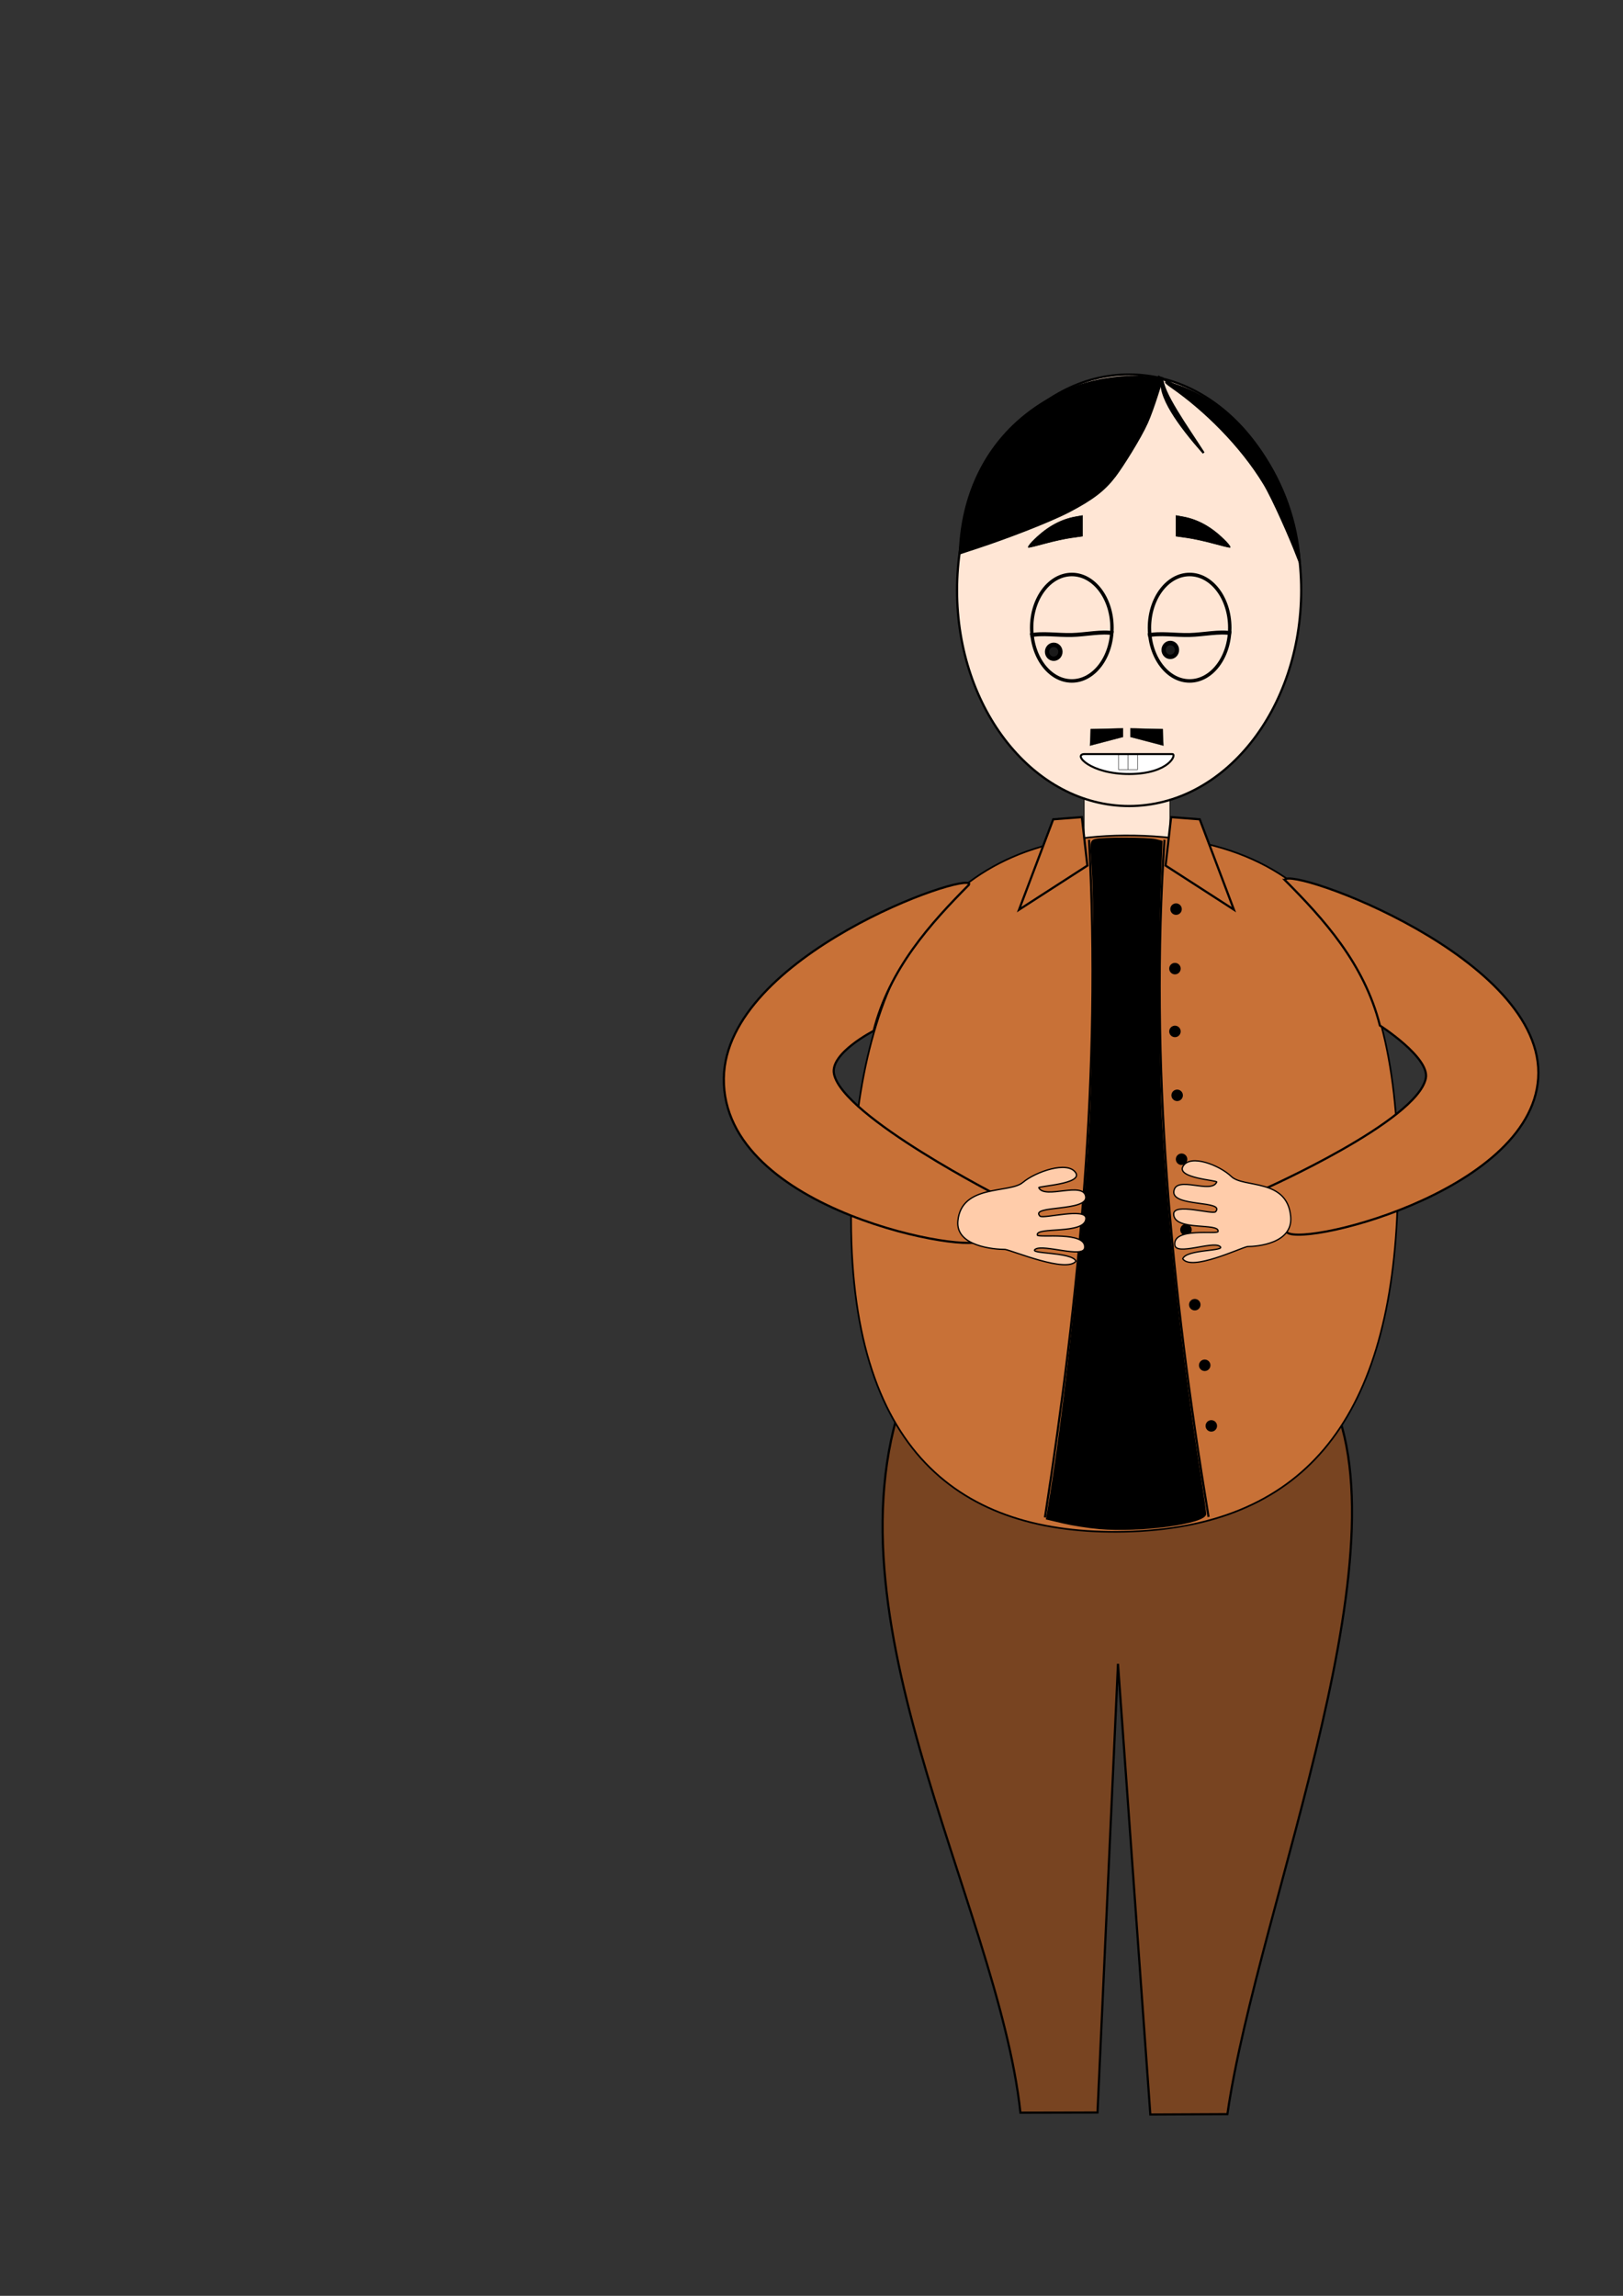 <?xml version="1.0" encoding="UTF-8" standalone="no"?>
<!-- Created with Inkscape (http://www.inkscape.org/) -->

<svg
   xmlns:dc="http://purl.org/dc/elements/1.1/"
   xmlns:cc="http://creativecommons.org/ns#"
   xmlns:rdf="http://www.w3.org/1999/02/22-rdf-syntax-ns#"
   xmlns:svg="http://www.w3.org/2000/svg"
   xmlns="http://www.w3.org/2000/svg"
   xmlns:sodipodi="http://sodipodi.sourceforge.net/DTD/sodipodi-0.dtd"
   xmlns:inkscape="http://www.inkscape.org/namespaces/inkscape"
   width="744.094"
   height="1052.362"
   id="svg2"
   version="1.1"
   inkscape:version="0.48.4 r9939"
   inkscape:export-filename="mofedz.png"
   inkscape:export-xdpi="90"
   inkscape:export-ydpi="90"
   sodipodi:docname="MOFEDBELWE4.svg">
  <rect width="100%" height="100%" fill="#333333" stroke="none"/>
  <defs
     id="defs4" />
  <sodipodi:namedview
     id="base"
     pagecolor="#ffffff"
     bordercolor="#666666"
     borderopacity="1.0"
     inkscape:pageopacity="0.0"
     inkscape:pageshadow="2"
     inkscape:zoom="0.31415962"
     inkscape:cx="474.97897"
     inkscape:cy="729.47272"
     inkscape:document-units="px"
     inkscape:current-layer="layer1"
     showgrid="false"
     inkscape:window-width="1305"
     inkscape:window-height="744"
     inkscape:window-x="61"
     inkscape:window-y="24"
     inkscape:window-maximized="1" />
  <g
     inkscape:label="Layer 1"
     inkscape:groupmode="layer"
     id="layer1">
    <path
       style="fill:#784421;stroke:#000000;stroke-width:1px;stroke-linecap:butt;stroke-linejoin:miter;stroke-opacity:1"
       d="m 418.223,629.868 c -46.136,104.831 39.218,241.957 49.617,338.563 l 35.331,-0.076 9.388,-205.679 14.832,206.593 35.329,-0.166 c 13.952,-96.71 87.248,-267.236 43.224,-336.644"
       id="path4101"
       inkscape:connector-curvature="0"
       sodipodi:nodetypes="ccccccc"
       inkscape:export-filename="/home/rana/SparkleShare/CCC/linuxCourse/Chapter 1/character/MOFED/belwesh222.png"
       inkscape:export-xdpi="34.128929"
       inkscape:export-ydpi="34.128929" />
    <rect
       style="fill:#ffe6d5;fill-opacity:1;stroke:#000000;stroke-width:0.4;stroke-miterlimit:4;stroke-dasharray:none"
       id="rect4014"
       width="39.396"
       height="38.386"
       x="497.01"
       y="365.964"
       inkscape:export-filename="/home/rana/SparkleShare/CCC/linuxCourse/Chapter 1/character/MOFED/belwesh222.png"
       inkscape:export-xdpi="34.128929"
       inkscape:export-ydpi="34.128929" />
    <ellipse
       style="fill:#ffe6d5;fill-opacity:1;stroke:#000000;stroke-width:1.024"
       id="path2985"
       cx="517.663"
       cy="270.566"
       rx="78.895"
       ry="98.904"
       inkscape:export-filename="/home/rana/SparkleShare/CCC/linuxCourse/Chapter 1/character/MOFED/belwesh222.png"
       inkscape:export-xdpi="34.128929"
       inkscape:export-ydpi="34.128929" />
    <path
       style="fill:none;stroke:#000000;stroke-width:1px;stroke-linecap:butt;stroke-linejoin:miter;stroke-opacity:1"
       d="m 530.85,172.519 c 34.684,17.408 52.081,41.456 63.882,79.059"
       id="path2995"
       inkscape:connector-curvature="0"
       sodipodi:nodetypes="cc"
       inkscape:export-filename="/home/rana/SparkleShare/CCC/linuxCourse/Chapter 1/character/MOFED/belwesh222.png"
       inkscape:export-xdpi="34.128929"
       inkscape:export-ydpi="34.128929" />
    <path
       style="fill:#000000;fill-opacity:1;stroke:#000000;stroke-width:0.474"
       d="m 440.032,249.25 c 1.722,-23.337 11.412,-43.931 29.038,-58.416 16.078,-13.213 36.155,-19.622 56.851,-18.149 3.097,0.22 6.984,0.255 7.09,0.349 0.27,0.237 -4.13,14.549 -6.942,20.818 -3.233,7.205 -11.484,20.23 -14.722,24.473 -4.852,6.358 -10.025,10.438 -20.923,16.161 -9.196,4.83 -29.011,12.333 -40.75,16.222 -1.671,0.553 -4.602,1.524 -6.515,2.156 l -3.477,1.15 z"
       id="path2997"
       inkscape:connector-curvature="0"
       sodipodi:nodetypes="ssscssssscs"
       inkscape:export-filename="/home/rana/SparkleShare/CCC/linuxCourse/Chapter 1/character/MOFED/belwesh222.png"
       inkscape:export-xdpi="34.128929"
       inkscape:export-ydpi="34.128929" />
    <path
       style="fill:#000000;fill-opacity:1;stroke:#000000;stroke-width:0.497"
       d="m 594.326,254.384 c -2.628,-6.971 -10.815,-25.726 -14.924,-32.504 -10.782,-17.788 -27.479,-33.952 -41.922,-44.032 -5.141,-3.588 -3.527,-3.293 1.764,-1.5 31.644,10.722 54.28,44.921 56.798,80.538 0.074,1.052 0.216,1.894 0.118,1.894 -0.098,0 -0.923,-1.978 -1.835,-4.396 z"
       id="path2999"
       inkscape:connector-curvature="0"
       sodipodi:nodetypes="cssssscc"
       inkscape:export-filename="/home/rana/SparkleShare/CCC/linuxCourse/Chapter 1/character/MOFED/belwesh222.png"
       inkscape:export-xdpi="34.128929"
       inkscape:export-ydpi="34.128929" />
    <path
       style="fill:#000000;stroke:#000000;stroke-width:1px;stroke-linecap:butt;stroke-linejoin:miter;stroke-opacity:1"
       d="m 532.871,173.024 c -0.341,6.607 11.297,22.647 18.94,34.598 -11.219,-12.742 -21.314,-26.498 -18.94,-34.598 z"
       id="path3001"
       inkscape:connector-curvature="0"
       sodipodi:nodetypes="ccc"
       inkscape:export-filename="/home/rana/SparkleShare/CCC/linuxCourse/Chapter 1/character/MOFED/belwesh222.png"
       inkscape:export-xdpi="34.128929"
       inkscape:export-ydpi="34.128929" />
    <path
       style="fill:#000000;fill-opacity:1;stroke:#000000;stroke-width:0.242;stroke-miterlimit:4;stroke-dasharray:none"
       d="m 473.161,248.38 c 6.21,-6.448 12.712,-10.2 19.919,-11.496 l 3.182,-0.572 0,4.736 0,4.736 -5.14,0.725 c -2.827,0.399 -8.184,1.563 -11.904,2.588 -3.72,1.025 -7.164,1.864 -7.653,1.864 -0.489,0 0.23,-1.161 1.596,-2.58 z"
       id="path3952"
       inkscape:connector-curvature="0"
       inkscape:export-filename="/home/rana/SparkleShare/CCC/linuxCourse/Chapter 1/character/MOFED/belwesh222.png"
       inkscape:export-xdpi="34.128929"
       inkscape:export-ydpi="34.128929" />
    <path
       inkscape:connector-curvature="0"
       id="path3115"
       d="m 562.257,248.38 c -6.21,-6.448 -12.712,-10.2 -19.919,-11.496 l -3.182,-0.572 0,4.736 0,4.736 5.14,0.725 c 2.827,0.399 8.184,1.563 11.904,2.588 3.72,1.025 7.164,1.864 7.653,1.864 0.489,0 -0.23,-1.161 -1.596,-2.58 z"
       style="fill:#000000;fill-opacity:1;stroke:#000000;stroke-width:0.242;stroke-miterlimit:4;stroke-dasharray:none"
       inkscape:export-filename="/home/rana/SparkleShare/CCC/linuxCourse/Chapter 1/character/MOFED/belwesh222.png"
       inkscape:export-xdpi="34.128929"
       inkscape:export-ydpi="34.128929" />
    <g
       id="g3992"
       transform="translate(96.887,36.508)"
       inkscape:export-filename="/home/rana/SparkleShare/CCC/linuxCourse/Chapter 1/character/MOFED/belwesh222.png"
       inkscape:export-xdpi="34.128929"
       inkscape:export-ydpi="34.128929">
      <path
         sodipodi:nodetypes="ccsc"
         inkscape:connector-curvature="0"
         id="path3210"
         d="m 400.234,309.146 40.232,0 c 2.38,-0.242 -1.075,9.084 -19.609,9.145 -17.796,0.059 -25.961,-8.94 -20.623,-9.145 z"
         style="fill:#ffffff;stroke:#000000;stroke-width:0.921px;stroke-linecap:butt;stroke-linejoin:miter;stroke-opacity:1" />
      <path
         inkscape:connector-curvature="0"
         id="path3222"
         d="m 420.223,309.186 0,7.071 -4.293,0 0,-6.945 8.713,0 0,6.945 -4.546,0"
         style="fill:none;stroke:#000000;stroke-width:0.2;stroke-linecap:butt;stroke-linejoin:miter;stroke-miterlimit:4;stroke-dasharray:none;stroke-opacity:1" />
    </g>
    <g
       id="g4010"
       transform="matrix(0.589,0,0,0.79,268.334,93.88)"
       inkscape:export-filename="/home/rana/SparkleShare/CCC/linuxCourse/Chapter 1/character/MOFED/belwesh222.png"
       inkscape:export-xdpi="34.128929"
       inkscape:export-ydpi="34.128929">
      <path
         sodipodi:nodetypes="ccccc"
         inkscape:connector-curvature="0"
         id="rect4003"
         d="m 393.338,304.175 25.268,-0.42 0,5.035 -25.784,5.035 z"
         style="fill:#000000;fill-opacity:1;stroke:#000000;stroke-width:0.13;stroke-miterlimit:4" />
      <path
         sodipodi:nodetypes="ccccc"
         inkscape:connector-curvature="0"
         id="path4008"
         d="m 449.519,304.175 -25.268,-0.42 0,5.035 25.784,5.035 z"
         style="fill:#000000;fill-opacity:1;stroke:#000000;stroke-width:0.13;stroke-miterlimit:4" />
    </g>
    <path
       style="fill:#c87137;fill-opacity:1;stroke:#000000;stroke-width:0.77;stroke-miterlimit:4"
       d="m 640.669,554.102 c -3.716,98.193 -44.183,146.229 -125.224,148.005 -74.794,1.639 -126.679,-36.282 -125.224,-148.005 1.317,-101.086 35.263,-170.544 125.224,-171.133 99.176,-0.649 129.004,71.246 125.224,171.133 z"
       id="path4016"
       inkscape:connector-curvature="0"
       sodipodi:nodetypes="sssss"
       inkscape:export-filename="/home/rana/SparkleShare/CCC/linuxCourse/Chapter 1/character/MOFED/belwesh222.png"
       inkscape:export-xdpi="34.128929"
       inkscape:export-ydpi="34.128929" />
    <path
       style="fill:none;stroke:#000000;stroke-width:0.998px;stroke-linecap:butt;stroke-linejoin:miter;stroke-opacity:1"
       d="m 533.88,384.954 c -6.884,101.944 2.929,205.743 20.205,310.371"
       id="path4019"
       inkscape:connector-curvature="0"
       sodipodi:nodetypes="cc"
       inkscape:export-filename="/home/rana/SparkleShare/CCC/linuxCourse/Chapter 1/character/MOFED/belwesh222.png"
       inkscape:export-xdpi="34.128929"
       inkscape:export-ydpi="34.128929" />
    <path
       inkscape:connector-curvature="0"
       id="path4021"
       d="m 499.283,384.955 c 5.769,106.667 -4.551,209.311 -20.203,310.622"
       style="fill:none;stroke:#000000;stroke-width:1px;stroke-linecap:butt;stroke-linejoin:miter;stroke-opacity:1"
       sodipodi:nodetypes="cc"
       inkscape:export-filename="/home/rana/SparkleShare/CCC/linuxCourse/Chapter 1/character/MOFED/belwesh222.png"
       inkscape:export-xdpi="34.128929"
       inkscape:export-ydpi="34.128929" />
    <path
       style="fill:#000000;fill-opacity:1;stroke:#000000;stroke-width:0.727;stroke-miterlimit:4;stroke-dasharray:none"
       d="m 503.913,700.559 c -4.868,-0.437 -12.26,-1.599 -16.426,-2.581 l -7.574,-1.786 0.527,-3.096 c 7.539,-44.314 15.823,-119.871 19.278,-175.832 1.834,-29.709 2.481,-100.026 1.103,-119.866 -0.794,-11.428 -0.755,-11.8 1.3,-12.452 2.819,-0.895 24.066,-0.863 27.669,0.042 l 2.844,0.714 -0.844,21.335 c -1.136,28.717 -0.83,81.298 0.621,106.693 2.93,51.3 9.225,109.025 17.749,162.766 1.377,8.684 2.504,16.513 2.504,17.397 0,4.294 -29.802,8.369 -48.752,6.666 l 0,0 z"
       id="path4023"
       inkscape:connector-curvature="0"
       inkscape:export-filename="/home/rana/SparkleShare/CCC/linuxCourse/Chapter 1/character/MOFED/belwesh222.png"
       inkscape:export-xdpi="34.128929"
       inkscape:export-ydpi="34.128929" />
    <circle
       style="fill:#000000;fill-opacity:1;stroke:#000000;stroke-width:0.72;stroke-miterlimit:4;stroke-dasharray:none"
       id="path4025"
       cx="539.184"
       cy="416.724"
       r="2.273"
       inkscape:export-filename="/home/rana/SparkleShare/CCC/linuxCourse/Chapter 1/character/MOFED/belwesh222.png"
       inkscape:export-xdpi="34.128929"
       inkscape:export-ydpi="34.128929" />
    <circle
       id="path4027"
       style="fill:#000000;fill-opacity:1;stroke:#000000;stroke-width:0.72;stroke-miterlimit:4;stroke-dasharray:none"
       cx="538.679"
       cy="443.998"
       r="2.273"
       inkscape:export-filename="/home/rana/SparkleShare/CCC/linuxCourse/Chapter 1/character/MOFED/belwesh222.png"
       inkscape:export-xdpi="34.128929"
       inkscape:export-ydpi="34.128929" />
    <circle
       style="fill:#000000;fill-opacity:1;stroke:#000000;stroke-width:0.72;stroke-miterlimit:4;stroke-dasharray:none"
       id="path4029"
       cx="538.679"
       cy="472.787"
       r="2.273"
       inkscape:export-filename="/home/rana/SparkleShare/CCC/linuxCourse/Chapter 1/character/MOFED/belwesh222.png"
       inkscape:export-xdpi="34.128929"
       inkscape:export-ydpi="34.128929" />
    <circle
       id="path4031"
       style="fill:#000000;fill-opacity:1;stroke:#000000;stroke-width:0.72;stroke-miterlimit:4;stroke-dasharray:none"
       cx="539.689"
       cy="502.082"
       r="2.273"
       inkscape:export-filename="/home/rana/SparkleShare/CCC/linuxCourse/Chapter 1/character/MOFED/belwesh222.png"
       inkscape:export-xdpi="34.128929"
       inkscape:export-ydpi="34.128929" />
    <circle
       style="fill:#000000;fill-opacity:1;stroke:#000000;stroke-width:0.72;stroke-miterlimit:4;stroke-dasharray:none"
       id="path4033"
       cx="541.709"
       cy="531.376"
       r="2.273"
       inkscape:export-filename="/home/rana/SparkleShare/CCC/linuxCourse/Chapter 1/character/MOFED/belwesh222.png"
       inkscape:export-xdpi="34.128929"
       inkscape:export-ydpi="34.128929" />
    <circle
       id="path4035"
       style="fill:#000000;fill-opacity:1;stroke:#000000;stroke-width:0.72;stroke-miterlimit:4;stroke-dasharray:none"
       cx="543.73"
       cy="563.701"
       r="2.273"
       inkscape:export-filename="/home/rana/SparkleShare/CCC/linuxCourse/Chapter 1/character/MOFED/belwesh222.png"
       inkscape:export-xdpi="34.128929"
       inkscape:export-ydpi="34.128929" />
    <circle
       style="fill:#000000;fill-opacity:1;stroke:#000000;stroke-width:0.72;stroke-miterlimit:4;stroke-dasharray:none"
       id="path4037"
       cx="547.77"
       cy="598.046"
       r="2.273"
       inkscape:export-filename="/home/rana/SparkleShare/CCC/linuxCourse/Chapter 1/character/MOFED/belwesh222.png"
       inkscape:export-xdpi="34.128929"
       inkscape:export-ydpi="34.128929" />
    <circle
       id="path4039"
       style="fill:#000000;fill-opacity:1;stroke:#000000;stroke-width:0.72;stroke-miterlimit:4;stroke-dasharray:none"
       cx="552.316"
       cy="625.825"
       r="2.273"
       inkscape:export-filename="/home/rana/SparkleShare/CCC/linuxCourse/Chapter 1/character/MOFED/belwesh222.png"
       inkscape:export-xdpi="34.128929"
       inkscape:export-ydpi="34.128929" />
    <circle
       style="fill:#000000;fill-opacity:1;stroke:#000000;stroke-width:0.72;stroke-miterlimit:4;stroke-dasharray:none"
       id="path4041"
       cx="555.347"
       cy="653.604"
       r="2.273"
       inkscape:export-filename="/home/rana/SparkleShare/CCC/linuxCourse/Chapter 1/character/MOFED/belwesh222.png"
       inkscape:export-xdpi="34.128929"
       inkscape:export-ydpi="34.128929" />
    <path
       style="fill:#c87137;stroke:#000000;stroke-width:1px;stroke-linecap:butt;stroke-linejoin:miter;stroke-opacity:1;fill-opacity:1"
       d="m 498.525,396.773 -31.315,20.203 15.657,-41.416 13.132,-1.01 z"
       id="path4063"
       inkscape:connector-curvature="0"
       sodipodi:nodetypes="ccccc"
       inkscape:export-filename="/home/rana/SparkleShare/CCC/linuxCourse/Chapter 1/character/MOFED/belwesh222.png"
       inkscape:export-xdpi="34.128929"
       inkscape:export-ydpi="34.128929" />
    <path
       sodipodi:nodetypes="ccccc"
       inkscape:connector-curvature="0"
       id="path4065"
       d="m 534.386,396.773 31.315,20.203 -15.657,-41.416 -13.132,-1.01 z"
       style="fill:#c87137;stroke:#000000;stroke-width:1px;stroke-linecap:butt;stroke-linejoin:miter;stroke-opacity:1;fill-opacity:1"
       inkscape:export-filename="/home/rana/SparkleShare/CCC/linuxCourse/Chapter 1/character/MOFED/belwesh222.png"
       inkscape:export-xdpi="34.128929"
       inkscape:export-ydpi="34.128929" />
    <path
       style="fill:#c87137;stroke:#000000;stroke-width:1px;stroke-linecap:butt;stroke-linejoin:miter;stroke-opacity:1;fill-opacity:1"
       d="m 444.432,405.359 c 0.131,-6.385 -111.811,32.558 -112.581,88.893 -0.842,61.592 116.413,81.288 117.602,74.043 l 10.102,-19.193 c 0,0 -73.258,-37.193 -77.195,-56.871 -1.893,-9.462 18.183,-19.698 18.183,-19.698 7.209,-28.483 26.085,-49.289 43.891,-67.175 z"
       id="path4071"
       inkscape:connector-curvature="0"
       sodipodi:nodetypes="csccscc"
       inkscape:export-filename="/home/rana/SparkleShare/CCC/linuxCourse/Chapter 1/character/MOFED/belwesh222.png"
       inkscape:export-xdpi="34.128929"
       inkscape:export-ydpi="34.128929" />
    <path
       sodipodi:nodetypes="csccscc"
       inkscape:connector-curvature="0"
       id="path4073"
       d="m 589.008,403.339 c 2.278,-6.384 119.819,35.719 116.203,90.914 -3.48,53.137 -113.142,78.712 -115.602,70.043 l -10.102,-19.193 c 0,0 70.248,-31.173 74.185,-50.85 1.893,-9.462 -21.04,-24.157 -21.04,-24.157 -7.209,-28.483 -25.84,-48.87 -43.646,-66.757 z"
       style="fill:#c87137;stroke:#000000;stroke-width:1px;stroke-linecap:butt;stroke-linejoin:miter;stroke-opacity:1;fill-opacity:1"
       inkscape:export-filename="/home/rana/SparkleShare/CCC/linuxCourse/Chapter 1/character/MOFED/belwesh222.png"
       inkscape:export-xdpi="34.128929"
       inkscape:export-ydpi="34.128929" />
    <path
       style="fill:#ffccaa;stroke:#000000;stroke-width:0.605px;stroke-linecap:butt;stroke-linejoin:miter;stroke-opacity:1"
       d="m 468.938,542.01 c 5.772,-4.881 20.504,-10.018 24.207,-4.5 3.538,5.272 -17.291,6.129 -16.895,6.926 2.734,5.5 20.529,-3.161 21.52,4.117 0.945,6.945 -25.849,3.793 -20.984,8.887 1.383,1.448 21.211,-4.107 21.06,1.09 -0.222,7.619 -23.262,3.563 -22.26,7.622 0.349,1.414 22.75,-2.033 21.684,5.905 -0.638,4.751 -18.658,-1.764 -22.498,0.508 -3.987,2.359 16.74,1.137 18.529,5.538 -4.403,5.506 -28.678,-4.7 -32.456,-5.38 -4.904,-0.007 -22.863,-1.338 -21.689,-13.114 1.689,-16.942 23.686,-12.446 29.782,-17.601 z"
       id="path4906"
       inkscape:connector-curvature="0"
       sodipodi:nodetypes="cssssssssccssc"
       inkscape:export-filename="/home/rana/SparkleShare/CCC/linuxCourse/Chapter 1/character/MOFED/belwesh222.png"
       inkscape:export-xdpi="34.128929"
       inkscape:export-ydpi="34.128929" />
    <path
       sodipodi:nodetypes="cssssssssccssc"
       inkscape:connector-curvature="0"
       id="path4097"
       d="m 564.519,539.286 c -5.277,-5.103 -18.746,-10.474 -22.131,-4.706 -3.235,5.512 15.808,6.408 15.446,7.242 -2.499,5.75 -18.769,-3.305 -19.674,4.305 -0.864,7.261 23.633,3.966 19.184,9.293 -1.265,1.514 -19.392,-4.294 -19.254,1.139 0.203,7.967 21.268,3.726 20.351,7.97 -0.319,1.479 -20.799,-2.126 -19.825,6.175 0.583,4.968 17.058,-1.845 20.569,0.532 3.645,2.467 -15.305,1.189 -16.94,5.791 4.026,5.757 26.219,-4.914 29.673,-5.625 4.484,-0.007 20.902,-1.399 19.829,-13.712 -1.544,-17.714 -21.655,-13.013 -27.228,-18.403 z"
       style="fill:#ffccaa;stroke:#000000;stroke-width:0.591px;stroke-linecap:butt;stroke-linejoin:miter;stroke-opacity:1"
       inkscape:export-filename="/home/rana/SparkleShare/CCC/linuxCourse/Chapter 1/character/MOFED/belwesh222.png"
       inkscape:export-xdpi="34.128929"
       inkscape:export-ydpi="34.128929" />
    <g
       transform="matrix(1.788,0,0,1.856,-179.837,-74.613)"
       id="g4183"
       inkscape:export-filename="/home/rana/SparkleShare/CCC/linuxCourse/Chapter 1/character/MOFED/belwesh222.png"
       inkscape:export-xdpi="34.128929"
       inkscape:export-ydpi="34.128929">
      <ellipse
         ry="13.58"
         rx="10.638"
         cy="202.343"
         cx="365.077"
         transform="matrix(0.968,0,0,0.968,22.017,-0.638)"
         id="ellipse4185"
         style="fill:#ffe6d5;fill-opacity:1;stroke:#000000;stroke-width:0.9;stroke-miterlimit:4;stroke-dasharray:none" />
      <path
         sodipodi:nodetypes="cac"
         inkscape:connector-curvature="0"
         id="path4187"
         d="m 386.073,196.607 c -2.927,-0.563 -7.111,0.333 -10.669,0.42 -3.555,0.087 -7.741,-0.559 -10.669,0.104"
         style="fill:none;stroke:#000000;stroke-width:0.981px;stroke-linecap:butt;stroke-linejoin:miter;stroke-opacity:1" />
      <path
         sodipodi:nodetypes="sssss"
         inkscape:connector-curvature="0"
         id="path4189"
         d="m 372.488,201.171 c 0,0.947 -0.768,1.715 -1.715,1.715 -0.947,0 -1.715,-0.768 -1.715,-1.715 0,-0.947 0.768,-1.715 1.715,-1.715 0.947,0 1.715,0.768 1.715,1.715 z"
         style="fill:#1a1a1a;fill-opacity:1;stroke:#000000;stroke-width:1.092;stroke-miterlimit:4" />
    </g>
    <g
       id="g4191"
       transform="matrix(1.788,0,0,1.856,-125.837,-74.613)"
       inkscape:export-filename="/home/rana/SparkleShare/CCC/linuxCourse/Chapter 1/character/MOFED/belwesh222.png"
       inkscape:export-xdpi="34.128929"
       inkscape:export-ydpi="34.128929">
      <ellipse
         style="fill:#ffe6d5;fill-opacity:1;stroke:#000000;stroke-width:0.9;stroke-miterlimit:4;stroke-dasharray:none"
         id="ellipse4193"
         transform="matrix(0.968,0,0,0.968,22.017,-0.638)"
         cx="365.077"
         cy="202.343"
         rx="10.638"
         ry="13.58" />
      <path
         style="fill:none;stroke:#000000;stroke-width:0.981px;stroke-linecap:butt;stroke-linejoin:miter;stroke-opacity:1"
         d="m 386.073,196.607 c -2.927,-0.563 -7.111,0.333 -10.669,0.42 -3.555,0.087 -7.741,-0.559 -10.669,0.104"
         id="path4195"
         inkscape:connector-curvature="0"
         sodipodi:nodetypes="cac" />
      <path
         style="fill:#1a1a1a;fill-opacity:1;stroke:#000000;stroke-width:1.092;stroke-miterlimit:4"
         d="m 372.174,200.717 c 0,0.947 -0.768,1.715 -1.715,1.715 -0.947,0 -1.715,-0.768 -1.715,-1.715 0,-0.947 0.768,-1.715 1.715,-1.715 0.947,0 1.715,0.768 1.715,1.715 z"
         id="path4197"
         inkscape:connector-curvature="0"
         sodipodi:nodetypes="sssss" />
    </g>
    <path
       style="fill:none;stroke:#000000;stroke-width:0.531px;stroke-linecap:butt;stroke-linejoin:miter;stroke-opacity:1"
       d="m 109.913,-113.761 c -10.989,0.695 -15.867,5.389 -22.63,12.657 7.28,-1.199 14.055,-4.133 21.85,-3.567 z"
       id="path3878"
       inkscape:connector-curvature="0"
       sodipodi:nodetypes="cccc" />
    <ellipse
       style="fill:#ffffff;fill-opacity:1;stroke:#000000;stroke-width:0.86;stroke-miterlimit:4;stroke-dasharray:none"
       id="path3880"
       transform="matrix(0.998,0.061,-0.076,0.997,0,0)"
       cx="94.138"
       cy="-93.431"
       rx="11.079"
       ry="11.906" />
    <path
       style="fill:none;stroke:#000000;stroke-width:1.173px;stroke-linecap:butt;stroke-linejoin:miter;stroke-opacity:1"
       d="m 111.931,-90.345 c -7.56,-1.692 -13.966,-1.923 -21.729,-0.945"
       id="path3882"
       inkscape:connector-curvature="0"
       sodipodi:nodetypes="cc" />
    <ellipse
       style="fill:#1a1a1a;fill-opacity:1;stroke:#000000;stroke-width:1.281;stroke-miterlimit:4;stroke-dasharray:none"
       id="path3884"
       transform="matrix(0.998,0.061,-0.076,0.997,0,0)"
       cx="97.292"
       cy="-91.377"
       rx="2.125"
       ry="1.904" />
    <path
       style="fill:#000000;fill-opacity:1;stroke:#000000;stroke-width:0.858;stroke-miterlimit:4"
       d="m 103.058,-43.892 12.455,1.119 -0.157,2.06 -12.484,1.448 z"
       id="rect3918"
       inkscape:connector-curvature="0"
       sodipodi:nodetypes="ccccc" />
    <path
       style="fill:none;stroke:#000000;stroke-width:0.587;stroke-linecap:butt;stroke-linejoin:miter;stroke-miterlimit:4;stroke-dasharray:none;stroke-opacity:1"
       d="m 27.771,-150 c -4.514,-1.231 -14.545,-2.624 -22.206,0.592 0,0 5.556,17.058 12.198,17.478"
       id="path3925"
       inkscape:connector-curvature="0"
       sodipodi:nodetypes="ccc" />
    <path
       style="fill:#000000;fill-opacity:1;stroke:#000000;stroke-width:0.263;stroke-miterlimit:4;stroke-dasharray:none"
       d="m 84.192,-102.359 c 7.128,-6.748 14.337,-10.488 22.087,-11.459 l 3.422,-0.429 -0.399,5.25 -0.399,5.25 -5.511,0.472 c -3.031,0.259 -8.809,1.205 -12.839,2.101 -4.031,0.896 -7.753,1.604 -8.271,1.572 -0.518,-0.032 0.341,-1.272 1.91,-2.757 z"
       id="path3952-3"
       inkscape:connector-curvature="0" />
    <path
       style="fill:#000000;fill-opacity:1;stroke:#000000;stroke-width:0.242;stroke-miterlimit:4;stroke-dasharray:none"
       d="m 184.599,-117.316 c -6.21,-6.448 -12.712,-10.2 -19.919,-11.496 l -3.182,-0.572 0,4.736 0,4.736 5.14,0.725 c 2.827,0.399 8.184,1.563 11.904,2.588 3.72,1.025 7.164,1.864 7.653,1.864 0.489,0 -0.23,-1.161 -1.596,-2.58 z"
       id="path4247"
       inkscape:connector-curvature="0" />
    <g
       transform="matrix(1.788,0,0,1.856,-503.496,-440.31)"
       id="g4269">
      <ellipse
         ry="13.58"
         rx="10.638"
         cy="202.343"
         cx="365.077"
         transform="matrix(0.968,0,0,0.968,22.017,-0.638)"
         id="ellipse4271"
         style="fill:#ffe6d5;fill-opacity:1;stroke:#000000;stroke-width:0.9;stroke-miterlimit:4;stroke-dasharray:none" />
      <path
         sodipodi:nodetypes="cac"
         inkscape:connector-curvature="0"
         id="path4273"
         d="m 386.073,196.607 c -2.927,-0.563 -7.111,0.333 -10.669,0.42 -3.555,0.087 -7.741,-0.559 -10.669,0.104"
         style="fill:none;stroke:#000000;stroke-width:0.981px;stroke-linecap:butt;stroke-linejoin:miter;stroke-opacity:1" />
      <path
         sodipodi:nodetypes="sssss"
         inkscape:connector-curvature="0"
         id="path4275"
         d="m 377.036,199.504 c 0,0.947 -0.768,1.715 -1.715,1.715 -0.947,0 -1.715,-0.768 -1.715,-1.715 0,-0.947 0.768,-1.715 1.715,-1.715 0.947,0 1.715,0.768 1.715,1.715 z"
         style="fill:#1a1a1a;fill-opacity:1;stroke:#000000;stroke-width:1.092;stroke-miterlimit:4" />
    </g>
  </g>
</svg>
